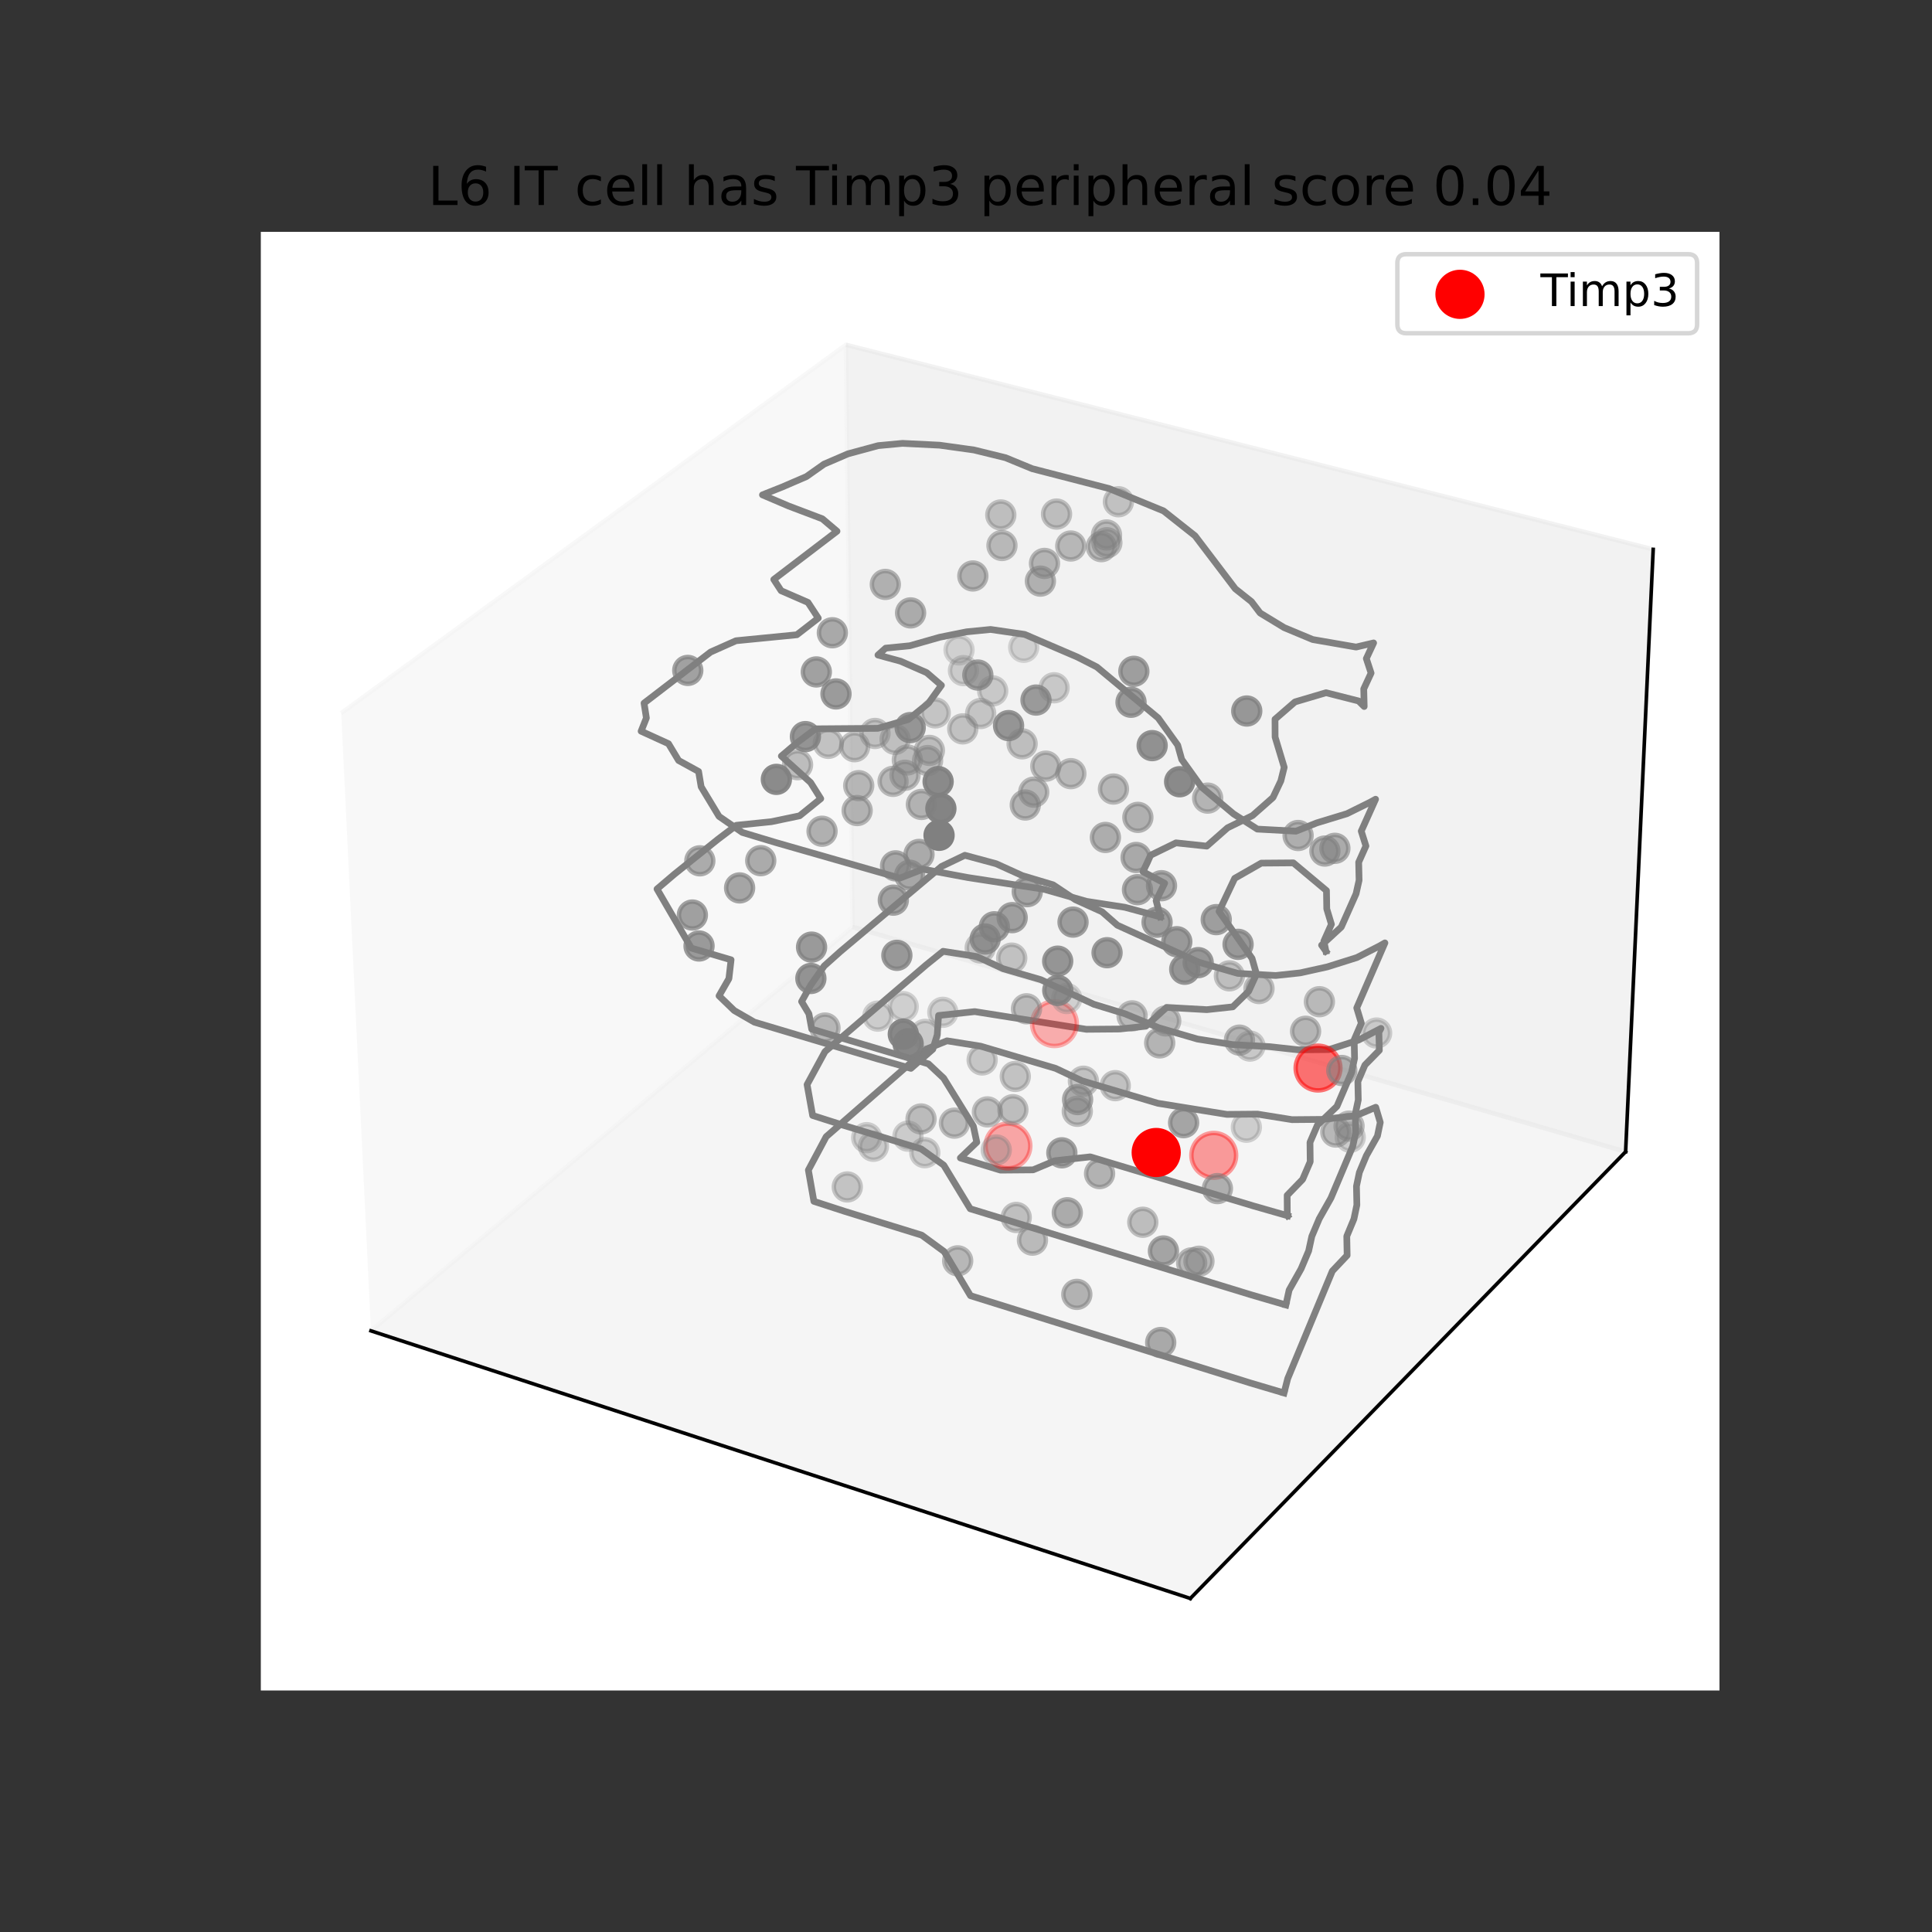 <?xml version="1.0" encoding="utf-8" standalone="no"?>
<!DOCTYPE svg PUBLIC "-//W3C//DTD SVG 1.1//EN"
  "http://www.w3.org/Graphics/SVG/1.1/DTD/svg11.dtd">
<!-- Created with matplotlib (https://matplotlib.org/) -->
<svg height="432pt" version="1.1" viewBox="0 0 432 432" width="432pt" xmlns="http://www.w3.org/2000/svg" xmlns:xlink="http://www.w3.org/1999/xlink">
 <rect x="0" y="0" width="432" height="432" fill="#333333" stroke="none"/>
 <defs>
  <style type="text/css">*{stroke-linecap:butt;stroke-linejoin:round;}</style>
 </defs>
 <g id="figure_1">
  <g id="patch_1">
   <path d="M 0 432 
L 432 432 
L 432 0 
L 0 0 
z
" style="fill:none;"/>
  </g>
  <g id="patch_2">
   <path d="M 58.32 378 
L 384.48 378 
L 384.48 51.84 
L 58.32 51.84 
z
" style="fill:#ffffff;"/>
  </g>
  <g id="pane3d_1">
   <g id="patch_3">
    <path d="M 82.947 297.579 
L 190.656 207.296 
L 189.159 77.091 
L 76.296 159.453 
" style="fill:#f2f2f2;opacity:0.5;stroke:#f2f2f2;stroke-linejoin:miter;"/>
   </g>
  </g>
  <g id="pane3d_2">
   <g id="patch_4">
    <path d="M 190.656 207.296 
L 363.49 257.532 
L 369.658 122.842 
L 189.159 77.091 
" style="fill:#e6e6e6;opacity:0.5;stroke:#e6e6e6;stroke-linejoin:miter;"/>
   </g>
  </g>
  <g id="pane3d_3">
   <g id="patch_5">
    <path d="M 82.947 297.579 
L 266.16 357.417 
L 363.49 257.532 
L 190.656 207.296 
" style="fill:#ececec;opacity:0.5;stroke:#ececec;stroke-linejoin:miter;"/>
   </g>
  </g>
  <g id="axis3d_1">
   <g id="line2d_1">
    <path d="M 82.947 297.579 
L 266.16 357.417 
" style="fill:none;stroke:#000000;stroke-linecap:square;stroke-width:0.8;"/>
   </g>
  </g>
  <g id="axis3d_2">
   <g id="line2d_2">
    <path d="M 363.49 257.532 
L 266.16 357.417 
" style="fill:none;stroke:#000000;stroke-linecap:square;stroke-width:0.8;"/>
   </g>
  </g>
  <g id="axis3d_3">
   <g id="line2d_3">
    <path d="M 363.49 257.532 
L 369.658 122.842 
" style="fill:none;stroke:#000000;stroke-linecap:square;stroke-width:0.8;"/>
   </g>
  </g>
  <g id="axes_1">
   <g id="line2d_4">
    <path clip-path="url(#pfe139859a6)" d="M 287.115 311.472 
L 279.552 309.229 
L 270.48 306.399 
L 261.454 303.584 
L 252.473 300.783 
L 243.537 297.996 
L 234.647 295.222 
L 225.8 292.463 
L 216.998 289.717 
L 215.249 286.784 
L 212.848 282.758 
L 211.121 279.861 
L 206.105 276.184 
L 197.481 273.519 
L 188.9 270.867 
L 181.987 268.62 
L 181.368 265.116 
L 180.753 261.634 
L 182.752 257.888 
L 184.736 254.167 
L 189.295 250.189 
L 193.82 246.24 
L 198.311 242.32 
L 202.769 238.43 
L 207.194 234.568 
L 211.749 232.73 
L 219.284 233.934 
L 227.643 236.407 
L 236.042 238.892 
L 241.928 241.668 
L 250.403 244.178 
L 258.919 246.7 
L 266.611 247.936 
L 274.321 249.176 
L 281.164 249.117 
L 288.899 250.359 
L 295.75 250.301 
L 303.167 249.478 
L 307.615 247.587 
L 308.629 250.977 
L 307.999 254.008 
L 305.527 258.399 
L 303.96 262.15 
L 303.31 265.245 
L 303.397 269.436 
L 302.74 272.573 
L 301.142 276.424 
L 301.222 280.704 
L 297.912 284.209 
L 296.279 288.144 
L 294.635 292.107 
L 292.978 296.098 
L 291.31 300.119 
L 289.629 304.17 
L 287.936 308.25 
L 287.115 311.472 
" style="fill:none;stroke:#808080;stroke-linecap:square;stroke-width:1.5;"/>
   </g>
   <g id="line2d_5">
    <path clip-path="url(#pfe139859a6)" d="M 287.523 291.79 
L 279.91 289.572 
L 270.777 286.774 
L 261.69 283.99 
L 252.649 281.22 
L 243.654 278.464 
L 234.705 275.721 
L 225.8 272.993 
L 216.94 270.279 
L 215.18 267.378 
L 212.764 263.398 
L 211.026 260.534 
L 205.978 256.899 
L 197.299 254.264 
L 188.663 251.643 
L 181.706 249.422 
L 181.084 245.958 
L 180.467 242.518 
L 182.478 238.814 
L 184.476 235.137 
L 189.065 231.206 
L 193.619 227.303 
L 198.139 223.43 
L 202.626 219.586 
L 207.079 215.771 
L 210.873 212.712 
L 218.444 213.898 
L 224.285 216.608 
L 232.72 219.059 
L 238.629 221.796 
L 244.569 224.549 
L 251.49 226.666 
L 259.128 229.818 
L 267.757 232.332 
L 275.541 233.565 
L 283.931 234.041 
L 290.261 234.742 
L 297.177 234.684 
L 303.743 232.575 
L 308.794 229.944 
L 308.319 230.827 
L 308.426 234.85 
L 305.199 238.146 
L 303.623 241.844 
L 303.712 245.954 
L 303.054 249.03 
L 303.142 253.196 
L 302.478 256.314 
L 300.864 260.142 
L 299.239 263.998 
L 297.602 267.882 
L 294.991 272.502 
L 293.325 276.448 
L 292.618 279.705 
L 290.932 283.703 
L 288.254 288.46 
L 287.523 291.79 
" style="fill:none;stroke:#808080;stroke-linecap:square;stroke-width:1.5;"/>
   </g>
   <g id="line2d_6">
    <path clip-path="url(#pfe139859a6)" d="M 287.937 271.844 
L 280.272 269.652 
L 271.077 266.886 
L 261.929 264.134 
L 252.827 261.396 
L 243.772 258.673 
L 235.863 259.552 
L 230.999 261.585 
L 223.722 261.647 
L 214.739 258.922 
L 218.41 255.408 
L 217.645 251.817 
L 215.194 247.854 
L 213.432 245.002 
L 211.013 241.09 
L 207.601 237.885 
L 198.857 235.28 
L 190.157 232.688 
L 181.5 230.108 
L 180.875 226.686 
L 179.238 223.947 
L 181.269 220.283 
L 184.291 215.994 
L 187.911 212.756 
L 192.502 208.896 
L 197.058 205.065 
L 201.58 201.263 
L 206.068 197.489 
L 210.523 193.744 
L 215.741 191.244 
L 222.725 193.128 
L 228.603 195.795 
L 235.469 197.847 
L 240.455 201.172 
L 246.429 203.882 
L 249.845 206.881 
L 255.878 209.621 
L 261.943 212.377 
L 268.042 215.148 
L 276.786 217.653 
L 285.257 218.126 
L 290.736 217.538 
L 296.789 216.197 
L 303.404 214.111 
L 308.491 211.508 
L 309.67 210.835 
L 308.112 214.431 
L 306.543 218.053 
L 304.962 221.701 
L 303.37 225.375 
L 304.399 228.789 
L 302.794 232.513 
L 302.881 236.653 
L 302.211 239.751 
L 300.581 243.555 
L 298.939 247.387 
L 294.594 251.545 
L 292.917 255.436 
L 292.966 259.76 
L 291.27 263.711 
L 287.813 267.28 
L 287.842 271.701 
L 287.937 271.844 
" style="fill:none;stroke:#808080;stroke-linecap:square;stroke-width:1.5;"/>
   </g>
   <g id="line2d_7">
    <path clip-path="url(#pfe139859a6)" d="M 296.474 212.683 
L 296.025 210.427 
L 297.705 206.669 
L 296.667 203.225 
L 296.603 199.14 
L 292.889 196.03 
L 289.198 192.939 
L 282.027 192.997 
L 276.08 196.401 
L 274.338 200.083 
L 272.584 203.792 
L 275.274 207.626 
L 277.236 210.42 
L 279.962 214.304 
L 280.954 217.824 
L 279.193 221.665 
L 275.654 225.135 
L 269.831 225.764 
L 260.85 225.259 
L 256.213 229.458 
L 250.354 230.092 
L 242.915 230.154 
L 234.577 228.832 
L 226.261 227.513 
L 217.966 226.197 
L 209.867 227.067 
L 209.57 231.383 
L 208.577 234.614 
L 203.684 238.89 
L 196.031 236.72 
L 186.863 233.982 
L 177.743 231.258 
L 168.67 228.549 
L 164.173 225.954 
L 160.78 222.676 
L 162.985 218.828 
L 163.469 214.616 
L 154.578 211.992 
L 152.951 209.19 
L 150.719 205.344 
L 149.113 202.578 
L 146.91 198.782 
L 150.781 195.487 
L 155.68 191.558 
L 160.54 187.659 
L 164.67 184.535 
L 172.474 183.735 
L 178.797 182.414 
L 183.524 178.587 
L 181.247 174.969 
L 177.969 172.006 
L 174.712 169.061 
L 178.38 165.957 
L 182.366 162.967 
L 189.327 162.913 
L 196.286 162.858 
L 203.095 160.884 
L 207.627 157.221 
L 210.506 153.239 
L 207.215 150.406 
L 201.36 147.845 
L 196.314 146.469 
L 198.036 144.927 
L 203.444 144.392 
L 210.108 142.492 
L 216.121 141.279 
L 221.498 140.749 
L 229.111 141.856 
L 235.003 144.385 
L 240.926 146.927 
L 245.257 149.139 
L 248.656 151.965 
L 252.076 154.808 
L 255.515 157.667 
L 258.976 160.544 
L 261.502 164.056 
L 263.342 166.615 
L 264.233 169.814 
L 266.803 173.393 
L 268.675 176.002 
L 272.242 178.989 
L 275.83 181.994 
L 281.138 185.387 
L 289.782 185.855 
L 294.433 184.006 
L 301.185 181.944 
L 306.38 179.373 
L 307.585 178.708 
L 305.988 182.261 
L 304.379 185.84 
L 305.425 189.166 
L 303.803 192.795 
L 303.895 196.828 
L 303.219 199.848 
L 301.571 203.556 
L 299.911 207.29 
L 295.511 211.344 
L 296.474 212.683 
" style="fill:none;stroke:#808080;stroke-linecap:square;stroke-width:1.5;"/>
   </g>
   <g id="line2d_8">
    <path clip-path="url(#pfe139859a6)" d="M 259.472 205.018 
L 251.532 202.872 
L 242.945 201.547 
L 233.462 198.847 
L 224.933 197.533 
L 216.427 196.223 
L 206.359 194.352 
L 201.219 196.346 
L 191.895 193.673 
L 182.621 191.015 
L 173.396 188.37 
L 165.97 186.131 
L 160.775 182.542 
L 159.089 179.75 
L 156.776 175.92 
L 156.203 172.5 
L 151.74 170.048 
L 149.478 166.293 
L 143.357 163.498 
L 144.534 160.534 
L 144.011 157.22 
L 149.015 153.381 
L 153.979 149.572 
L 158.904 145.793 
L 164.567 143.272 
L 170.289 142.709 
L 178.18 141.934 
L 182.971 138.215 
L 180.666 134.7 
L 174.657 132.084 
L 173.019 129.569 
L 177.768 125.946 
L 182.48 122.351 
L 187.156 118.784 
L 183.874 116.002 
L 176.349 113.152 
L 170.489 110.654 
L 174.908 108.896 
L 180.312 106.566 
L 184.26 103.781 
L 189.61 101.477 
L 196.361 99.647 
L 201.802 99.135 
L 210.104 99.546 
L 217.783 100.616 
L 224.853 102.35 
L 230.806 104.803 
L 239.395 107.022 
L 248.025 109.251 
L 254.087 111.742 
L 260.182 114.246 
L 263.687 117.018 
L 267.213 119.806 
L 269.084 122.269 
L 271.684 125.691 
L 273.578 128.185 
L 276.212 131.652 
L 279.832 134.529 
L 281.767 137.07 
L 287.14 140.337 
L 293.518 142.999 
L 303.223 144.683 
L 307.142 143.761 
L 305.513 147.253 
L 306.579 150.499 
L 304.936 154.041 
L 305.034 157.978 
L 303.788 156.74 
L 296.505 154.892 
L 289.557 156.952 
L 285.098 160.82 
L 285.115 164.813 
L 286.131 168.18 
L 287.153 171.57 
L 286.405 174.601 
L 284.644 178.324 
L 280.066 182.366 
L 274.488 185.099 
L 269.836 189.197 
L 262.946 188.464 
L 257.286 191.231 
L 255.573 194.915 
L 260.417 197.494 
L 258.514 201.393 
L 259.472 205.018 
" style="fill:none;stroke:#808080;stroke-linecap:square;stroke-width:1.5;"/>
   </g>
   <g id="Path3DCollection_1">
    <defs>
     <path d="M 0 5 
C 1.326 5 2.598 4.473 3.536 3.536 
C 4.473 2.598 5 1.326 5 -0 
C 5 -1.326 4.473 -2.598 3.536 -3.536 
C 2.598 -4.473 1.326 -5 0 -5 
C -1.326 -5 -2.598 -4.473 -3.536 -3.536 
C -4.473 -2.598 -5 -1.326 -5 0 
C -5 1.326 -4.473 2.598 -3.536 3.536 
C -2.598 4.473 -1.326 5 0 5 
z
" id="C0_0_645c038fa6"/>
    </defs>
    <g clip-path="url(#pfe139859a6)">
     <use style="fill:#ff0000;fill-opacity:0.3;stroke:#ff0000;stroke-opacity:0.3;" x="235.778" xlink:href="#C0_0_645c038fa6" y="228.887"/>
    </g>
    <g clip-path="url(#pfe139859a6)">
     <use style="fill:#ff0000;fill-opacity:0.326;stroke:#ff0000;stroke-opacity:0.326;" x="225.376" xlink:href="#C0_0_645c038fa6" y="256.237"/>
    </g>
    <g clip-path="url(#pfe139859a6)">
     <use style="fill:#ff0000;fill-opacity:0.376;stroke:#ff0000;stroke-opacity:0.376;" x="271.399" xlink:href="#C0_0_645c038fa6" y="258.336"/>
    </g>
    <g clip-path="url(#pfe139859a6)">
     <use style="fill:#ff0000;fill-opacity:0.541;stroke:#ff0000;stroke-opacity:0.541;" x="294.714" xlink:href="#C0_0_645c038fa6" y="238.818"/>
    </g>
    <g clip-path="url(#pfe139859a6)">
     <use style="fill:#ff0000;stroke:#ff0000;" x="258.531" xlink:href="#C0_0_645c038fa6" y="257.702"/>
    </g>
   </g>
   <g id="text_1">
    <!-- L6 IT cell has Timp3 peripheral score 0.04 -->
    <g transform="translate(95.685 45.84)scale(0.12 -0.12)">
     <defs>
      <path d="M 9.812 72.906 
L 19.672 72.906 
L 19.672 8.297 
L 55.172 8.297 
L 55.172 0 
L 9.812 0 
z
" id="DejaVuSans-76"/>
      <path d="M 33.016 40.375 
Q 26.375 40.375 22.484 35.828 
Q 18.609 31.297 18.609 23.391 
Q 18.609 15.531 22.484 10.953 
Q 26.375 6.391 33.016 6.391 
Q 39.656 6.391 43.531 10.953 
Q 47.406 15.531 47.406 23.391 
Q 47.406 31.297 43.531 35.828 
Q 39.656 40.375 33.016 40.375 
z
M 52.594 71.297 
L 52.594 62.312 
Q 48.875 64.062 45.094 64.984 
Q 41.312 65.922 37.594 65.922 
Q 27.828 65.922 22.672 59.328 
Q 17.531 52.734 16.797 39.406 
Q 19.672 43.656 24.016 45.922 
Q 28.375 48.188 33.594 48.188 
Q 44.578 48.188 50.953 41.516 
Q 57.328 34.859 57.328 23.391 
Q 57.328 12.156 50.688 5.359 
Q 44.047 -1.422 33.016 -1.422 
Q 20.359 -1.422 13.672 8.266 
Q 6.984 17.969 6.984 36.375 
Q 6.984 53.656 15.188 63.938 
Q 23.391 74.219 37.203 74.219 
Q 40.922 74.219 44.703 73.484 
Q 48.484 72.75 52.594 71.297 
z
" id="DejaVuSans-54"/>
      <path id="DejaVuSans-32"/>
      <path d="M 9.812 72.906 
L 19.672 72.906 
L 19.672 0 
L 9.812 0 
z
" id="DejaVuSans-73"/>
      <path d="M -0.297 72.906 
L 61.375 72.906 
L 61.375 64.594 
L 35.5 64.594 
L 35.5 0 
L 25.594 0 
L 25.594 64.594 
L -0.297 64.594 
z
" id="DejaVuSans-84"/>
      <path d="M 48.781 52.594 
L 48.781 44.188 
Q 44.969 46.297 41.141 47.344 
Q 37.312 48.391 33.406 48.391 
Q 24.656 48.391 19.812 42.844 
Q 14.984 37.312 14.984 27.297 
Q 14.984 17.281 19.812 11.734 
Q 24.656 6.203 33.406 6.203 
Q 37.312 6.203 41.141 7.25 
Q 44.969 8.297 48.781 10.406 
L 48.781 2.094 
Q 45.016 0.344 40.984 -0.531 
Q 36.969 -1.422 32.422 -1.422 
Q 20.062 -1.422 12.781 6.344 
Q 5.516 14.109 5.516 27.297 
Q 5.516 40.672 12.859 48.328 
Q 20.219 56 33.016 56 
Q 37.156 56 41.109 55.141 
Q 45.062 54.297 48.781 52.594 
z
" id="DejaVuSans-99"/>
      <path d="M 56.203 29.594 
L 56.203 25.203 
L 14.891 25.203 
Q 15.484 15.922 20.484 11.062 
Q 25.484 6.203 34.422 6.203 
Q 39.594 6.203 44.453 7.469 
Q 49.312 8.734 54.109 11.281 
L 54.109 2.781 
Q 49.266 0.734 44.188 -0.344 
Q 39.109 -1.422 33.891 -1.422 
Q 20.797 -1.422 13.156 6.188 
Q 5.516 13.812 5.516 26.812 
Q 5.516 40.234 12.766 48.109 
Q 20.016 56 32.328 56 
Q 43.359 56 49.781 48.891 
Q 56.203 41.797 56.203 29.594 
z
M 47.219 32.234 
Q 47.125 39.594 43.094 43.984 
Q 39.062 48.391 32.422 48.391 
Q 24.906 48.391 20.391 44.141 
Q 15.875 39.891 15.188 32.172 
z
" id="DejaVuSans-101"/>
      <path d="M 9.422 75.984 
L 18.406 75.984 
L 18.406 0 
L 9.422 0 
z
" id="DejaVuSans-108"/>
      <path d="M 54.891 33.016 
L 54.891 0 
L 45.906 0 
L 45.906 32.719 
Q 45.906 40.484 42.875 44.328 
Q 39.844 48.188 33.797 48.188 
Q 26.516 48.188 22.312 43.547 
Q 18.109 38.922 18.109 30.906 
L 18.109 0 
L 9.078 0 
L 9.078 75.984 
L 18.109 75.984 
L 18.109 46.188 
Q 21.344 51.125 25.703 53.562 
Q 30.078 56 35.797 56 
Q 45.219 56 50.047 50.172 
Q 54.891 44.344 54.891 33.016 
z
" id="DejaVuSans-104"/>
      <path d="M 34.281 27.484 
Q 23.391 27.484 19.188 25 
Q 14.984 22.516 14.984 16.5 
Q 14.984 11.719 18.141 8.906 
Q 21.297 6.109 26.703 6.109 
Q 34.188 6.109 38.703 11.406 
Q 43.219 16.703 43.219 25.484 
L 43.219 27.484 
z
M 52.203 31.203 
L 52.203 0 
L 43.219 0 
L 43.219 8.297 
Q 40.141 3.328 35.547 0.953 
Q 30.953 -1.422 24.312 -1.422 
Q 15.922 -1.422 10.953 3.297 
Q 6 8.016 6 15.922 
Q 6 25.141 12.172 29.828 
Q 18.359 34.516 30.609 34.516 
L 43.219 34.516 
L 43.219 35.406 
Q 43.219 41.609 39.141 45 
Q 35.062 48.391 27.688 48.391 
Q 23 48.391 18.547 47.266 
Q 14.109 46.141 10.016 43.891 
L 10.016 52.203 
Q 14.938 54.109 19.578 55.047 
Q 24.219 56 28.609 56 
Q 40.484 56 46.344 49.844 
Q 52.203 43.703 52.203 31.203 
z
" id="DejaVuSans-97"/>
      <path d="M 44.281 53.078 
L 44.281 44.578 
Q 40.484 46.531 36.375 47.5 
Q 32.281 48.484 27.875 48.484 
Q 21.188 48.484 17.844 46.438 
Q 14.5 44.391 14.5 40.281 
Q 14.5 37.156 16.891 35.375 
Q 19.281 33.594 26.516 31.984 
L 29.594 31.297 
Q 39.156 29.25 43.188 25.516 
Q 47.219 21.781 47.219 15.094 
Q 47.219 7.469 41.188 3.016 
Q 35.156 -1.422 24.609 -1.422 
Q 20.219 -1.422 15.453 -0.562 
Q 10.688 0.297 5.422 2 
L 5.422 11.281 
Q 10.406 8.688 15.234 7.391 
Q 20.062 6.109 24.812 6.109 
Q 31.156 6.109 34.562 8.281 
Q 37.984 10.453 37.984 14.406 
Q 37.984 18.062 35.516 20.016 
Q 33.062 21.969 24.703 23.781 
L 21.578 24.516 
Q 13.234 26.266 9.516 29.906 
Q 5.812 33.547 5.812 39.891 
Q 5.812 47.609 11.281 51.797 
Q 16.75 56 26.812 56 
Q 31.781 56 36.172 55.266 
Q 40.578 54.547 44.281 53.078 
z
" id="DejaVuSans-115"/>
      <path d="M 9.422 54.688 
L 18.406 54.688 
L 18.406 0 
L 9.422 0 
z
M 9.422 75.984 
L 18.406 75.984 
L 18.406 64.594 
L 9.422 64.594 
z
" id="DejaVuSans-105"/>
      <path d="M 52 44.188 
Q 55.375 50.25 60.062 53.125 
Q 64.75 56 71.094 56 
Q 79.641 56 84.281 50.016 
Q 88.922 44.047 88.922 33.016 
L 88.922 0 
L 79.891 0 
L 79.891 32.719 
Q 79.891 40.578 77.094 44.375 
Q 74.312 48.188 68.609 48.188 
Q 61.625 48.188 57.562 43.547 
Q 53.516 38.922 53.516 30.906 
L 53.516 0 
L 44.484 0 
L 44.484 32.719 
Q 44.484 40.625 41.703 44.406 
Q 38.922 48.188 33.109 48.188 
Q 26.219 48.188 22.156 43.531 
Q 18.109 38.875 18.109 30.906 
L 18.109 0 
L 9.078 0 
L 9.078 54.688 
L 18.109 54.688 
L 18.109 46.188 
Q 21.188 51.219 25.484 53.609 
Q 29.781 56 35.688 56 
Q 41.656 56 45.828 52.969 
Q 50 49.953 52 44.188 
z
" id="DejaVuSans-109"/>
      <path d="M 18.109 8.203 
L 18.109 -20.797 
L 9.078 -20.797 
L 9.078 54.688 
L 18.109 54.688 
L 18.109 46.391 
Q 20.953 51.266 25.266 53.625 
Q 29.594 56 35.594 56 
Q 45.562 56 51.781 48.094 
Q 58.016 40.188 58.016 27.297 
Q 58.016 14.406 51.781 6.484 
Q 45.562 -1.422 35.594 -1.422 
Q 29.594 -1.422 25.266 0.953 
Q 20.953 3.328 18.109 8.203 
z
M 48.688 27.297 
Q 48.688 37.203 44.609 42.844 
Q 40.531 48.484 33.406 48.484 
Q 26.266 48.484 22.188 42.844 
Q 18.109 37.203 18.109 27.297 
Q 18.109 17.391 22.188 11.75 
Q 26.266 6.109 33.406 6.109 
Q 40.531 6.109 44.609 11.75 
Q 48.688 17.391 48.688 27.297 
z
" id="DejaVuSans-112"/>
      <path d="M 40.578 39.312 
Q 47.656 37.797 51.625 33 
Q 55.609 28.219 55.609 21.188 
Q 55.609 10.406 48.188 4.484 
Q 40.766 -1.422 27.094 -1.422 
Q 22.516 -1.422 17.656 -0.516 
Q 12.797 0.391 7.625 2.203 
L 7.625 11.719 
Q 11.719 9.328 16.594 8.109 
Q 21.484 6.891 26.812 6.891 
Q 36.078 6.891 40.938 10.547 
Q 45.797 14.203 45.797 21.188 
Q 45.797 27.641 41.281 31.266 
Q 36.766 34.906 28.719 34.906 
L 20.219 34.906 
L 20.219 43.016 
L 29.109 43.016 
Q 36.375 43.016 40.234 45.922 
Q 44.094 48.828 44.094 54.297 
Q 44.094 59.906 40.109 62.906 
Q 36.141 65.922 28.719 65.922 
Q 24.656 65.922 20.016 65.031 
Q 15.375 64.156 9.812 62.312 
L 9.812 71.094 
Q 15.438 72.656 20.344 73.438 
Q 25.25 74.219 29.594 74.219 
Q 40.828 74.219 47.359 69.109 
Q 53.906 64.016 53.906 55.328 
Q 53.906 49.266 50.438 45.094 
Q 46.969 40.922 40.578 39.312 
z
" id="DejaVuSans-51"/>
      <path d="M 41.109 46.297 
Q 39.594 47.172 37.812 47.578 
Q 36.031 48 33.891 48 
Q 26.266 48 22.188 43.047 
Q 18.109 38.094 18.109 28.812 
L 18.109 0 
L 9.078 0 
L 9.078 54.688 
L 18.109 54.688 
L 18.109 46.188 
Q 20.953 51.172 25.484 53.578 
Q 30.031 56 36.531 56 
Q 37.453 56 38.578 55.875 
Q 39.703 55.766 41.062 55.516 
z
" id="DejaVuSans-114"/>
      <path d="M 30.609 48.391 
Q 23.391 48.391 19.188 42.75 
Q 14.984 37.109 14.984 27.297 
Q 14.984 17.484 19.156 11.844 
Q 23.344 6.203 30.609 6.203 
Q 37.797 6.203 41.984 11.859 
Q 46.188 17.531 46.188 27.297 
Q 46.188 37.016 41.984 42.703 
Q 37.797 48.391 30.609 48.391 
z
M 30.609 56 
Q 42.328 56 49.016 48.375 
Q 55.719 40.766 55.719 27.297 
Q 55.719 13.875 49.016 6.219 
Q 42.328 -1.422 30.609 -1.422 
Q 18.844 -1.422 12.172 6.219 
Q 5.516 13.875 5.516 27.297 
Q 5.516 40.766 12.172 48.375 
Q 18.844 56 30.609 56 
z
" id="DejaVuSans-111"/>
      <path d="M 31.781 66.406 
Q 24.172 66.406 20.328 58.906 
Q 16.5 51.422 16.5 36.375 
Q 16.5 21.391 20.328 13.891 
Q 24.172 6.391 31.781 6.391 
Q 39.453 6.391 43.281 13.891 
Q 47.125 21.391 47.125 36.375 
Q 47.125 51.422 43.281 58.906 
Q 39.453 66.406 31.781 66.406 
z
M 31.781 74.219 
Q 44.047 74.219 50.516 64.516 
Q 56.984 54.828 56.984 36.375 
Q 56.984 17.969 50.516 8.266 
Q 44.047 -1.422 31.781 -1.422 
Q 19.531 -1.422 13.062 8.266 
Q 6.594 17.969 6.594 36.375 
Q 6.594 54.828 13.062 64.516 
Q 19.531 74.219 31.781 74.219 
z
" id="DejaVuSans-48"/>
      <path d="M 10.688 12.406 
L 21 12.406 
L 21 0 
L 10.688 0 
z
" id="DejaVuSans-46"/>
      <path d="M 37.797 64.312 
L 12.891 25.391 
L 37.797 25.391 
z
M 35.203 72.906 
L 47.609 72.906 
L 47.609 25.391 
L 58.016 25.391 
L 58.016 17.188 
L 47.609 17.188 
L 47.609 0 
L 37.797 0 
L 37.797 17.188 
L 4.891 17.188 
L 4.891 26.703 
z
" id="DejaVuSans-52"/>
     </defs>
     <use xlink:href="#DejaVuSans-76"/>
     <use x="55.713" xlink:href="#DejaVuSans-54"/>
     <use x="119.336" xlink:href="#DejaVuSans-32"/>
     <use x="151.123" xlink:href="#DejaVuSans-73"/>
     <use x="180.615" xlink:href="#DejaVuSans-84"/>
     <use x="241.699" xlink:href="#DejaVuSans-32"/>
     <use x="273.486" xlink:href="#DejaVuSans-99"/>
     <use x="328.467" xlink:href="#DejaVuSans-101"/>
     <use x="389.99" xlink:href="#DejaVuSans-108"/>
     <use x="417.773" xlink:href="#DejaVuSans-108"/>
     <use x="445.557" xlink:href="#DejaVuSans-32"/>
     <use x="477.344" xlink:href="#DejaVuSans-104"/>
     <use x="540.723" xlink:href="#DejaVuSans-97"/>
     <use x="602.002" xlink:href="#DejaVuSans-115"/>
     <use x="654.102" xlink:href="#DejaVuSans-32"/>
     <use x="685.889" xlink:href="#DejaVuSans-84"/>
     <use x="743.848" xlink:href="#DejaVuSans-105"/>
     <use x="771.631" xlink:href="#DejaVuSans-109"/>
     <use x="869.043" xlink:href="#DejaVuSans-112"/>
     <use x="932.52" xlink:href="#DejaVuSans-51"/>
     <use x="996.143" xlink:href="#DejaVuSans-32"/>
     <use x="1027.93" xlink:href="#DejaVuSans-112"/>
     <use x="1091.406" xlink:href="#DejaVuSans-101"/>
     <use x="1152.93" xlink:href="#DejaVuSans-114"/>
     <use x="1194.043" xlink:href="#DejaVuSans-105"/>
     <use x="1221.826" xlink:href="#DejaVuSans-112"/>
     <use x="1285.303" xlink:href="#DejaVuSans-104"/>
     <use x="1348.682" xlink:href="#DejaVuSans-101"/>
     <use x="1410.205" xlink:href="#DejaVuSans-114"/>
     <use x="1451.318" xlink:href="#DejaVuSans-97"/>
     <use x="1512.598" xlink:href="#DejaVuSans-108"/>
     <use x="1540.381" xlink:href="#DejaVuSans-32"/>
     <use x="1572.168" xlink:href="#DejaVuSans-115"/>
     <use x="1624.268" xlink:href="#DejaVuSans-99"/>
     <use x="1679.248" xlink:href="#DejaVuSans-111"/>
     <use x="1740.43" xlink:href="#DejaVuSans-114"/>
     <use x="1779.293" xlink:href="#DejaVuSans-101"/>
     <use x="1840.816" xlink:href="#DejaVuSans-32"/>
     <use x="1872.604" xlink:href="#DejaVuSans-48"/>
     <use x="1936.227" xlink:href="#DejaVuSans-46"/>
     <use x="1968.014" xlink:href="#DejaVuSans-48"/>
     <use x="2031.637" xlink:href="#DejaVuSans-52"/>
    </g>
   </g>
   <g id="Path3DCollection_2">
    <defs>
     <path d="M 0 3 
C 0.796 3 1.559 2.684 2.121 2.121 
C 2.684 1.559 3 0.796 3 -0 
C 3 -0.796 2.684 -1.559 2.121 -2.121 
C 1.559 -2.684 0.796 -3 0 -3 
C -0.796 -3 -1.559 -2.684 -2.121 -2.121 
C -2.684 -1.559 -3 -0.796 -3 0 
C -3 0.796 -2.684 1.559 -2.121 2.121 
C -1.559 2.684 -0.796 3 0 3 
z
" id="C1_0_3289a9411a"/>
    </defs>
    <g clip-path="url(#pfe139859a6)">
     <use style="fill:#808080;fill-opacity:0.3;stroke:#808080;stroke-opacity:0.3;" x="228.902" xlink:href="#C1_0_3289a9411a" y="144.74"/>
    </g>
    <g clip-path="url(#pfe139859a6)">
     <use style="fill:#808080;fill-opacity:0.304;stroke:#808080;stroke-opacity:0.304;" x="214.444" xlink:href="#C1_0_3289a9411a" y="145.325"/>
    </g>
    <g clip-path="url(#pfe139859a6)">
     <use style="fill:#808080;fill-opacity:0.316;stroke:#808080;stroke-opacity:0.316;" x="238.537" xlink:href="#C1_0_3289a9411a" y="223.271"/>
    </g>
    <g clip-path="url(#pfe139859a6)">
     <use style="fill:#808080;fill-opacity:0.328;stroke:#808080;stroke-opacity:0.328;" x="201.961" xlink:href="#C1_0_3289a9411a" y="225.088"/>
    </g>
    <g clip-path="url(#pfe139859a6)">
     <use style="fill:#808080;fill-opacity:0.336;stroke:#808080;stroke-opacity:0.336;" x="210.817" xlink:href="#C1_0_3289a9411a" y="226.356"/>
    </g>
    <g clip-path="url(#pfe139859a6)">
     <use style="fill:#808080;fill-opacity:0.337;stroke:#808080;stroke-opacity:0.337;" x="278.689" xlink:href="#C1_0_3289a9411a" y="252.052"/>
    </g>
    <g clip-path="url(#pfe139859a6)">
     <use style="fill:#808080;fill-opacity:0.337;stroke:#808080;stroke-opacity:0.337;" x="215.429" xlink:href="#C1_0_3289a9411a" y="149.951"/>
    </g>
    <g clip-path="url(#pfe139859a6)">
     <use style="fill:#808080;fill-opacity:0.342;stroke:#808080;stroke-opacity:0.342;" x="196.287" xlink:href="#C1_0_3289a9411a" y="227.206"/>
    </g>
    <g clip-path="url(#pfe139859a6)">
     <use style="fill:#808080;fill-opacity:0.35;stroke:#808080;stroke-opacity:0.35;" x="203.022" xlink:href="#C1_0_3289a9411a" y="254.047"/>
    </g>
    <g clip-path="url(#pfe139859a6)">
     <use style="fill:#808080;fill-opacity:0.352;stroke:#808080;stroke-opacity:0.352;" x="301.912" xlink:href="#C1_0_3289a9411a" y="254.297"/>
    </g>
    <g clip-path="url(#pfe139859a6)">
     <use style="fill:#808080;fill-opacity:0.352;stroke:#808080;stroke-opacity:0.352;" x="193.796" xlink:href="#C1_0_3289a9411a" y="254.39"/>
    </g>
    <g clip-path="url(#pfe139859a6)">
     <use style="fill:#808080;fill-opacity:0.365;stroke:#808080;stroke-opacity:0.365;" x="195.3" xlink:href="#C1_0_3289a9411a" y="256.306"/>
    </g>
    <g clip-path="url(#pfe139859a6)">
     <use style="fill:#808080;fill-opacity:0.365;stroke:#808080;stroke-opacity:0.365;" x="235.7" xlink:href="#C1_0_3289a9411a" y="153.788"/>
    </g>
    <g clip-path="url(#pfe139859a6)">
     <use style="fill:#808080;fill-opacity:0.367;stroke:#808080;stroke-opacity:0.367;" x="307.816" xlink:href="#C1_0_3289a9411a" y="230.994"/>
    </g>
    <g clip-path="url(#pfe139859a6)">
     <use style="fill:#808080;fill-opacity:0.369;stroke:#808080;stroke-opacity:0.369;" x="206.857" xlink:href="#C1_0_3289a9411a" y="231.291"/>
    </g>
    <g clip-path="url(#pfe139859a6)">
     <use style="fill:#808080;fill-opacity:0.37;stroke:#808080;stroke-opacity:0.37;" x="221.971" xlink:href="#C1_0_3289a9411a" y="154.485"/>
    </g>
    <g clip-path="url(#pfe139859a6)">
     <use style="fill:#808080;fill-opacity:0.37;stroke:#808080;stroke-opacity:0.37;" x="222.769" xlink:href="#C1_0_3289a9411a" y="257.138"/>
    </g>
    <g clip-path="url(#pfe139859a6)">
     <use style="fill:#808080;fill-opacity:0.374;stroke:#808080;stroke-opacity:0.374;" x="206.791" xlink:href="#C1_0_3289a9411a" y="257.749"/>
    </g>
    <g clip-path="url(#pfe139859a6)">
     <use style="fill:#808080;fill-opacity:0.386;stroke:#808080;stroke-opacity:0.386;" x="279.495" xlink:href="#C1_0_3289a9411a" y="233.904"/>
    </g>
    <g clip-path="url(#pfe139859a6)">
     <use style="fill:#808080;fill-opacity:0.405;stroke:#808080;stroke-opacity:0.405;" x="209.119" xlink:href="#C1_0_3289a9411a" y="159.406"/>
    </g>
    <g clip-path="url(#pfe139859a6)">
     <use style="fill:#808080;fill-opacity:0.406;stroke:#808080;stroke-opacity:0.406;" x="219.276" xlink:href="#C1_0_3289a9411a" y="159.542"/>
    </g>
    <g clip-path="url(#pfe139859a6)">
     <use style="fill:#808080;fill-opacity:0.406;stroke:#808080;stroke-opacity:0.406;" x="219.61" xlink:href="#C1_0_3289a9411a" y="237.011"/>
    </g>
    <g clip-path="url(#pfe139859a6)">
     <use style="fill:#808080;fill-opacity:0.411;stroke:#808080;stroke-opacity:0.411;" x="219.175" xlink:href="#C1_0_3289a9411a" y="211.953"/>
    </g>
    <g clip-path="url(#pfe139859a6)">
     <use style="fill:#808080;fill-opacity:0.423;stroke:#808080;stroke-opacity:0.423;" x="189.454" xlink:href="#C1_0_3289a9411a" y="265.404"/>
    </g>
    <g clip-path="url(#pfe139859a6)">
     <use style="fill:#808080;fill-opacity:0.427;stroke:#808080;stroke-opacity:0.427;" x="226.222" xlink:href="#C1_0_3289a9411a" y="214.241"/>
    </g>
    <g clip-path="url(#pfe139859a6)">
     <use style="fill:#808080;fill-opacity:0.43;stroke:#808080;stroke-opacity:0.43;" x="215.272" xlink:href="#C1_0_3289a9411a" y="162.977"/>
    </g>
    <g clip-path="url(#pfe139859a6)">
     <use style="fill:#808080;fill-opacity:0.431;stroke:#808080;stroke-opacity:0.431;" x="227.018" xlink:href="#C1_0_3289a9411a" y="240.691"/>
    </g>
    <g clip-path="url(#pfe139859a6)">
     <use style="fill:#808080;fill-opacity:0.437;stroke:#808080;stroke-opacity:0.437;" x="250.083" xlink:href="#C1_0_3289a9411a" y="112.192"/>
    </g>
    <g clip-path="url(#pfe139859a6)">
     <use style="fill:#808080;fill-opacity:0.438;stroke:#808080;stroke-opacity:0.438;" x="195.653" xlink:href="#C1_0_3289a9411a" y="164.001"/>
    </g>
    <g clip-path="url(#pfe139859a6)">
     <use style="fill:#808080;fill-opacity:0.438;stroke:#808080;stroke-opacity:0.438;" x="242.253" xlink:href="#C1_0_3289a9411a" y="241.764"/>
    </g>
    <g clip-path="url(#pfe139859a6)">
     <use style="fill:#808080;fill-opacity:0.444;stroke:#808080;stroke-opacity:0.444;" x="249.376" xlink:href="#C1_0_3289a9411a" y="242.754"/>
    </g>
    <g clip-path="url(#pfe139859a6)">
     <use style="fill:#808080;fill-opacity:0.447;stroke:#808080;stroke-opacity:0.447;" x="200.142" xlink:href="#C1_0_3289a9411a" y="165.317"/>
    </g>
    <g clip-path="url(#pfe139859a6)">
     <use style="fill:#808080;fill-opacity:0.453;stroke:#808080;stroke-opacity:0.453;" x="185.208" xlink:href="#C1_0_3289a9411a" y="166.212"/>
    </g>
    <g clip-path="url(#pfe139859a6)">
     <use style="fill:#808080;fill-opacity:0.454;stroke:#808080;stroke-opacity:0.454;" x="274.895" xlink:href="#C1_0_3289a9411a" y="218.2"/>
    </g>
    <g clip-path="url(#pfe139859a6)">
     <use style="fill:#808080;fill-opacity:0.454;stroke:#808080;stroke-opacity:0.454;" x="228.549" xlink:href="#C1_0_3289a9411a" y="166.317"/>
    </g>
    <g clip-path="url(#pfe139859a6)">
     <use style="fill:#808080;fill-opacity:0.458;stroke:#808080;stroke-opacity:0.458;" x="236.246" xlink:href="#C1_0_3289a9411a" y="114.949"/>
    </g>
    <g clip-path="url(#pfe139859a6)">
     <use style="fill:#808080;fill-opacity:0.459;stroke:#808080;stroke-opacity:0.459;" x="191.091" xlink:href="#C1_0_3289a9411a" y="166.968"/>
    </g>
    <g clip-path="url(#pfe139859a6)">
     <use style="fill:#808080;fill-opacity:0.46;stroke:#808080;stroke-opacity:0.46;" x="223.78" xlink:href="#C1_0_3289a9411a" y="115.148"/>
    </g>
    <g clip-path="url(#pfe139859a6)">
     <use style="fill:#808080;fill-opacity:0.465;stroke:#808080;stroke-opacity:0.465;" x="207.813" xlink:href="#C1_0_3289a9411a" y="167.794"/>
    </g>
    <g clip-path="url(#pfe139859a6)">
     <use style="fill:#808080;fill-opacity:0.467;stroke:#808080;stroke-opacity:0.467;" x="227.23" xlink:href="#C1_0_3289a9411a" y="272.227"/>
    </g>
    <g clip-path="url(#pfe139859a6)">
     <use style="fill:#808080;fill-opacity:0.473;stroke:#808080;stroke-opacity:0.473;" x="281.512" xlink:href="#C1_0_3289a9411a" y="221.041"/>
    </g>
    <g clip-path="url(#pfe139859a6)">
     <use style="fill:#808080;fill-opacity:0.474;stroke:#808080;stroke-opacity:0.474;" x="255.531" xlink:href="#C1_0_3289a9411a" y="273.298"/>
    </g>
    <g clip-path="url(#pfe139859a6)">
     <use style="fill:#808080;fill-opacity:0.48;stroke:#808080;stroke-opacity:0.48;" x="202.882" xlink:href="#C1_0_3289a9411a" y="169.926"/>
    </g>
    <g clip-path="url(#pfe139859a6)">
     <use style="fill:#808080;fill-opacity:0.48;stroke:#808080;stroke-opacity:0.48;" x="226.482" xlink:href="#C1_0_3289a9411a" y="248.131"/>
    </g>
    <g clip-path="url(#pfe139859a6)">
     <use style="fill:#808080;fill-opacity:0.481;stroke:#808080;stroke-opacity:0.481;" x="207.409" xlink:href="#C1_0_3289a9411a" y="170.059"/>
    </g>
    <g clip-path="url(#pfe139859a6)">
     <use style="fill:#808080;fill-opacity:0.482;stroke:#808080;stroke-opacity:0.482;" x="240.888" xlink:href="#C1_0_3289a9411a" y="248.487"/>
    </g>
    <g clip-path="url(#pfe139859a6)">
     <use style="fill:#808080;fill-opacity:0.483;stroke:#808080;stroke-opacity:0.483;" x="220.789" xlink:href="#C1_0_3289a9411a" y="248.622"/>
    </g>
    <g clip-path="url(#pfe139859a6)">
     <use style="fill:#808080;fill-opacity:0.487;stroke:#808080;stroke-opacity:0.487;" x="178.336" xlink:href="#C1_0_3289a9411a" y="170.992"/>
    </g>
    <g clip-path="url(#pfe139859a6)">
     <use style="fill:#808080;fill-opacity:0.49;stroke:#808080;stroke-opacity:0.49;" x="233.846" xlink:href="#C1_0_3289a9411a" y="171.314"/>
    </g>
    <g clip-path="url(#pfe139859a6)">
     <use style="fill:#808080;fill-opacity:0.493;stroke:#808080;stroke-opacity:0.493;" x="295.024" xlink:href="#C1_0_3289a9411a" y="223.984"/>
    </g>
    <g clip-path="url(#pfe139859a6)">
     <use style="fill:#808080;fill-opacity:0.493;stroke:#808080;stroke-opacity:0.493;" x="247.421" xlink:href="#C1_0_3289a9411a" y="119.617"/>
    </g>
    <g clip-path="url(#pfe139859a6)">
     <use style="fill:#808080;fill-opacity:0.494;stroke:#808080;stroke-opacity:0.494;" x="205.948" xlink:href="#C1_0_3289a9411a" y="250.203"/>
    </g>
    <g clip-path="url(#pfe139859a6)">
     <use style="fill:#808080;fill-opacity:0.5;stroke:#808080;stroke-opacity:0.5;" x="213.408" xlink:href="#C1_0_3289a9411a" y="251.14"/>
    </g>
    <g clip-path="url(#pfe139859a6)">
     <use style="fill:#808080;fill-opacity:0.5;stroke:#808080;stroke-opacity:0.5;" x="230.859" xlink:href="#C1_0_3289a9411a" y="277.303"/>
    </g>
    <g clip-path="url(#pfe139859a6)">
     <use style="fill:#808080;fill-opacity:0.502;stroke:#808080;stroke-opacity:0.502;" x="239.443" xlink:href="#C1_0_3289a9411a" y="172.992"/>
    </g>
    <g clip-path="url(#pfe139859a6)">
     <use style="fill:#808080;fill-opacity:0.504;stroke:#808080;stroke-opacity:0.504;" x="229.531" xlink:href="#C1_0_3289a9411a" y="225.574"/>
    </g>
    <g clip-path="url(#pfe139859a6)">
     <use style="fill:#808080;fill-opacity:0.504;stroke:#808080;stroke-opacity:0.504;" x="301.652" xlink:href="#C1_0_3289a9411a" y="251.799"/>
    </g>
    <g clip-path="url(#pfe139859a6)">
     <use style="fill:#808080;fill-opacity:0.504;stroke:#808080;stroke-opacity:0.504;" x="202.357" xlink:href="#C1_0_3289a9411a" y="173.349"/>
    </g>
    <g clip-path="url(#pfe139859a6)">
     <use style="fill:#808080;fill-opacity:0.507;stroke:#808080;stroke-opacity:0.507;" x="247.498" xlink:href="#C1_0_3289a9411a" y="121.357"/>
    </g>
    <g clip-path="url(#pfe139859a6)">
     <use style="fill:#808080;fill-opacity:0.511;stroke:#808080;stroke-opacity:0.511;" x="224.04" xlink:href="#C1_0_3289a9411a" y="121.973"/>
    </g>
    <g clip-path="url(#pfe139859a6)">
     <use style="fill:#808080;fill-opacity:0.512;stroke:#808080;stroke-opacity:0.512;" x="239.429" xlink:href="#C1_0_3289a9411a" y="122.089"/>
    </g>
    <g clip-path="url(#pfe139859a6)">
     <use style="fill:#808080;fill-opacity:0.513;stroke:#808080;stroke-opacity:0.513;" x="298.685" xlink:href="#C1_0_3289a9411a" y="253.13"/>
    </g>
    <g clip-path="url(#pfe139859a6)">
     <use style="fill:#808080;fill-opacity:0.513;stroke:#808080;stroke-opacity:0.513;" x="246.261" xlink:href="#C1_0_3289a9411a" y="122.234"/>
    </g>
    <g clip-path="url(#pfe139859a6)">
     <use style="fill:#808080;fill-opacity:0.514;stroke:#808080;stroke-opacity:0.514;" x="199.69" xlink:href="#C1_0_3289a9411a" y="174.714"/>
    </g>
    <g clip-path="url(#pfe139859a6)">
     <use style="fill:#808080;fill-opacity:0.514;stroke:#808080;stroke-opacity:0.514;" x="253.138" xlink:href="#C1_0_3289a9411a" y="227.153"/>
    </g>
    <g clip-path="url(#pfe139859a6)">
     <use style="fill:#808080;fill-opacity:0.521;stroke:#808080;stroke-opacity:0.521;" x="192.01" xlink:href="#C1_0_3289a9411a" y="175.674"/>
    </g>
    <g clip-path="url(#pfe139859a6)">
     <use style="fill:#808080;fill-opacity:0.522;stroke:#808080;stroke-opacity:0.522;" x="260.658" xlink:href="#C1_0_3289a9411a" y="228.275"/>
    </g>
    <g clip-path="url(#pfe139859a6)">
     <use style="fill:#808080;fill-opacity:0.526;stroke:#808080;stroke-opacity:0.526;" x="248.972" xlink:href="#C1_0_3289a9411a" y="176.434"/>
    </g>
    <g clip-path="url(#pfe139859a6)">
     <use style="fill:#808080;fill-opacity:0.53;stroke:#808080;stroke-opacity:0.53;" x="214.142" xlink:href="#C1_0_3289a9411a" y="281.929"/>
    </g>
    <g clip-path="url(#pfe139859a6)">
     <use style="fill:#808080;fill-opacity:0.53;stroke:#808080;stroke-opacity:0.53;" x="268.088" xlink:href="#C1_0_3289a9411a" y="282.016"/>
    </g>
    <g clip-path="url(#pfe139859a6)">
     <use style="fill:#808080;fill-opacity:0.531;stroke:#808080;stroke-opacity:0.531;" x="231.143" xlink:href="#C1_0_3289a9411a" y="177.129"/>
    </g>
    <g clip-path="url(#pfe139859a6)">
     <use style="fill:#808080;fill-opacity:0.533;stroke:#808080;stroke-opacity:0.533;" x="266.458" xlink:href="#C1_0_3289a9411a" y="282.377"/>
    </g>
    <g clip-path="url(#pfe139859a6)">
     <use style="fill:#808080;fill-opacity:0.533;stroke:#808080;stroke-opacity:0.533;" x="184.474" xlink:href="#C1_0_3289a9411a" y="229.875"/>
    </g>
    <g clip-path="url(#pfe139859a6)">
     <use style="fill:#808080;fill-opacity:0.538;stroke:#808080;stroke-opacity:0.538;" x="291.931" xlink:href="#C1_0_3289a9411a" y="230.593"/>
    </g>
    <g clip-path="url(#pfe139859a6)">
     <use style="fill:#808080;fill-opacity:0.541;stroke:#808080;stroke-opacity:0.541;" x="270.038" xlink:href="#C1_0_3289a9411a" y="178.462"/>
    </g>
    <g clip-path="url(#pfe139859a6)">
     <use style="fill:#808080;fill-opacity:0.542;stroke:#808080;stroke-opacity:0.542;" x="233.55" xlink:href="#C1_0_3289a9411a" y="125.983"/>
    </g>
    <g clip-path="url(#pfe139859a6)">
     <use style="fill:#808080;fill-opacity:0.551;stroke:#808080;stroke-opacity:0.551;" x="206.028" xlink:href="#C1_0_3289a9411a" y="179.875"/>
    </g>
    <g clip-path="url(#pfe139859a6)">
     <use style="fill:#808080;fill-opacity:0.551;stroke:#808080;stroke-opacity:0.551;" x="277.145" xlink:href="#C1_0_3289a9411a" y="232.577"/>
    </g>
    <g clip-path="url(#pfe139859a6)">
     <use style="fill:#808080;fill-opacity:0.552;stroke:#808080;stroke-opacity:0.552;" x="229.253" xlink:href="#C1_0_3289a9411a" y="179.999"/>
    </g>
    <g clip-path="url(#pfe139859a6)">
     <use style="fill:#808080;fill-opacity:0.555;stroke:#808080;stroke-opacity:0.555;" x="259.311" xlink:href="#C1_0_3289a9411a" y="233.192"/>
    </g>
    <g clip-path="url(#pfe139859a6)">
     <use style="fill:#808080;fill-opacity:0.561;stroke:#808080;stroke-opacity:0.561;" x="191.661" xlink:href="#C1_0_3289a9411a" y="181.241"/>
    </g>
    <g clip-path="url(#pfe139859a6)">
     <use style="fill:#808080;fill-opacity:0.563;stroke:#808080;stroke-opacity:0.563;" x="217.53" xlink:href="#C1_0_3289a9411a" y="128.787"/>
    </g>
    <g clip-path="url(#pfe139859a6)">
     <use style="fill:#808080;fill-opacity:0.571;stroke:#808080;stroke-opacity:0.571;" x="232.636" xlink:href="#C1_0_3289a9411a" y="129.94"/>
    </g>
    <g clip-path="url(#pfe139859a6)">
     <use style="fill:#808080;fill-opacity:0.571;stroke:#808080;stroke-opacity:0.571;" x="254.43" xlink:href="#C1_0_3289a9411a" y="182.766"/>
    </g>
    <g clip-path="url(#pfe139859a6)">
     <use style="fill:#808080;fill-opacity:0.574;stroke:#808080;stroke-opacity:0.574;" x="245.866" xlink:href="#C1_0_3289a9411a" y="262.418"/>
    </g>
    <g clip-path="url(#pfe139859a6)">
     <use style="fill:#808080;fill-opacity:0.577;stroke:#808080;stroke-opacity:0.577;" x="197.957" xlink:href="#C1_0_3289a9411a" y="130.678"/>
    </g>
    <g clip-path="url(#pfe139859a6)">
     <use style="fill:#808080;fill-opacity:0.578;stroke:#808080;stroke-opacity:0.578;" x="240.779" xlink:href="#C1_0_3289a9411a" y="289.427"/>
    </g>
    <g clip-path="url(#pfe139859a6)">
     <use style="fill:#808080;fill-opacity:0.594;stroke:#808080;stroke-opacity:0.594;" x="183.812" xlink:href="#C1_0_3289a9411a" y="185.866"/>
    </g>
    <g clip-path="url(#pfe139859a6)">
     <use style="fill:#808080;fill-opacity:0.597;stroke:#808080;stroke-opacity:0.597;" x="272.219" xlink:href="#C1_0_3289a9411a" y="265.771"/>
    </g>
    <g clip-path="url(#pfe139859a6)">
     <use style="fill:#808080;fill-opacity:0.597;stroke:#808080;stroke-opacity:0.597;" x="300.027" xlink:href="#C1_0_3289a9411a" y="239.365"/>
    </g>
    <g clip-path="url(#pfe139859a6)">
     <use style="fill:#808080;fill-opacity:0.6;stroke:#808080;stroke-opacity:0.6;" x="290.259" xlink:href="#C1_0_3289a9411a" y="186.82"/>
    </g>
    <g clip-path="url(#pfe139859a6)">
     <use style="fill:#808080;fill-opacity:0.604;stroke:#808080;stroke-opacity:0.604;" x="247.17" xlink:href="#C1_0_3289a9411a" y="187.254"/>
    </g>
    <g clip-path="url(#pfe139859a6)">
     <use style="fill:#808080;fill-opacity:0.621;stroke:#808080;stroke-opacity:0.621;" x="298.482" xlink:href="#C1_0_3289a9411a" y="189.686"/>
    </g>
    <g clip-path="url(#pfe139859a6)">
     <use style="fill:#808080;fill-opacity:0.625;stroke:#808080;stroke-opacity:0.625;" x="203.612" xlink:href="#C1_0_3289a9411a" y="137.047"/>
    </g>
    <g clip-path="url(#pfe139859a6)">
     <use style="fill:#808080;fill-opacity:0.625;stroke:#808080;stroke-opacity:0.625;" x="296.25" xlink:href="#C1_0_3289a9411a" y="190.297"/>
    </g>
    <g clip-path="url(#pfe139859a6)">
     <use style="fill:#808080;fill-opacity:0.631;stroke:#808080;stroke-opacity:0.631;" x="205.487" xlink:href="#C1_0_3289a9411a" y="191.055"/>
    </g>
    <g clip-path="url(#pfe139859a6)">
     <use style="fill:#808080;fill-opacity:0.632;stroke:#808080;stroke-opacity:0.632;" x="238.653" xlink:href="#C1_0_3289a9411a" y="271.176"/>
    </g>
    <g clip-path="url(#pfe139859a6)">
     <use style="fill:#808080;fill-opacity:0.635;stroke:#808080;stroke-opacity:0.635;" x="254.033" xlink:href="#C1_0_3289a9411a" y="191.731"/>
    </g>
    <g clip-path="url(#pfe139859a6)">
     <use style="fill:#808080;fill-opacity:0.641;stroke:#808080;stroke-opacity:0.641;" x="170.105" xlink:href="#C1_0_3289a9411a" y="192.446"/>
    </g>
    <g clip-path="url(#pfe139859a6)">
     <use style="fill:#808080;fill-opacity:0.641;stroke:#808080;stroke-opacity:0.641;" x="156.486" xlink:href="#C1_0_3289a9411a" y="192.481"/>
    </g>
    <g clip-path="url(#pfe139859a6)">
     <use style="fill:#808080;fill-opacity:0.641;stroke:#808080;stroke-opacity:0.641;" x="240.955" xlink:href="#C1_0_3289a9411a" y="245.865"/>
    </g>
    <g clip-path="url(#pfe139859a6)">
     <use style="fill:#808080;fill-opacity:0.648;stroke:#808080;stroke-opacity:0.648;" x="259.537" xlink:href="#C1_0_3289a9411a" y="300.196"/>
    </g>
    <g clip-path="url(#pfe139859a6)">
     <use style="fill:#808080;fill-opacity:0.649;stroke:#808080;stroke-opacity:0.649;" x="200.253" xlink:href="#C1_0_3289a9411a" y="193.608"/>
    </g>
    <g clip-path="url(#pfe139859a6)">
     <use style="fill:#808080;fill-opacity:0.658;stroke:#808080;stroke-opacity:0.658;" x="186.116" xlink:href="#C1_0_3289a9411a" y="141.485"/>
    </g>
    <g clip-path="url(#pfe139859a6)">
     <use style="fill:#808080;fill-opacity:0.664;stroke:#808080;stroke-opacity:0.664;" x="203.397" xlink:href="#C1_0_3289a9411a" y="195.705"/>
    </g>
    <g clip-path="url(#pfe139859a6)">
     <use style="fill:#808080;fill-opacity:0.676;stroke:#808080;stroke-opacity:0.676;" x="264.66" xlink:href="#C1_0_3289a9411a" y="251.032"/>
    </g>
    <g clip-path="url(#pfe139859a6)">
     <use style="fill:#808080;fill-opacity:0.681;stroke:#808080;stroke-opacity:0.681;" x="259.715" xlink:href="#C1_0_3289a9411a" y="198.047"/>
    </g>
    <g clip-path="url(#pfe139859a6)">
     <use style="fill:#808080;fill-opacity:0.684;stroke:#808080;stroke-opacity:0.684;" x="165.379" xlink:href="#C1_0_3289a9411a" y="198.541"/>
    </g>
    <g clip-path="url(#pfe139859a6)">
     <use style="fill:#808080;fill-opacity:0.687;stroke:#808080;stroke-opacity:0.687;" x="254.345" xlink:href="#C1_0_3289a9411a" y="198.933"/>
    </g>
    <g clip-path="url(#pfe139859a6)">
     <use style="fill:#808080;fill-opacity:0.689;stroke:#808080;stroke-opacity:0.689;" x="260.145" xlink:href="#C1_0_3289a9411a" y="279.721"/>
    </g>
    <g clip-path="url(#pfe139859a6)">
     <use style="fill:#808080;fill-opacity:0.69;stroke:#808080;stroke-opacity:0.69;" x="229.702" xlink:href="#C1_0_3289a9411a" y="199.374"/>
    </g>
    <g clip-path="url(#pfe139859a6)">
     <use style="fill:#808080;fill-opacity:0.704;stroke:#808080;stroke-opacity:0.704;" x="199.747" xlink:href="#C1_0_3289a9411a" y="201.278"/>
    </g>
    <g clip-path="url(#pfe139859a6)">
     <use style="fill:#808080;fill-opacity:0.722;stroke:#808080;stroke-opacity:0.722;" x="153.787" xlink:href="#C1_0_3289a9411a" y="149.904"/>
    </g>
    <g clip-path="url(#pfe139859a6)">
     <use style="fill:#808080;fill-opacity:0.722;stroke:#808080;stroke-opacity:0.722;" x="237.431" xlink:href="#C1_0_3289a9411a" y="257.774"/>
    </g>
    <g clip-path="url(#pfe139859a6)">
     <use style="fill:#808080;fill-opacity:0.723;stroke:#808080;stroke-opacity:0.723;" x="253.533" xlink:href="#C1_0_3289a9411a" y="150.11"/>
    </g>
    <g clip-path="url(#pfe139859a6)">
     <use style="fill:#808080;fill-opacity:0.724;stroke:#808080;stroke-opacity:0.724;" x="182.53" xlink:href="#C1_0_3289a9411a" y="150.247"/>
    </g>
    <g clip-path="url(#pfe139859a6)">
     <use style="fill:#808080;fill-opacity:0.727;stroke:#808080;stroke-opacity:0.727;" x="154.817" xlink:href="#C1_0_3289a9411a" y="204.606"/>
    </g>
    <g clip-path="url(#pfe139859a6)">
     <use style="fill:#808080;fill-opacity:0.73;stroke:#808080;stroke-opacity:0.73;" x="218.646" xlink:href="#C1_0_3289a9411a" y="150.94"/>
    </g>
    <g clip-path="url(#pfe139859a6)">
     <use style="fill:#808080;fill-opacity:0.732;stroke:#808080;stroke-opacity:0.732;" x="226.324" xlink:href="#C1_0_3289a9411a" y="205.189"/>
    </g>
    <g clip-path="url(#pfe139859a6)">
     <use style="fill:#808080;fill-opacity:0.735;stroke:#808080;stroke-opacity:0.735;" x="271.955" xlink:href="#C1_0_3289a9411a" y="205.631"/>
    </g>
    <g clip-path="url(#pfe139859a6)">
     <use style="fill:#808080;fill-opacity:0.739;stroke:#808080;stroke-opacity:0.739;" x="239.934" xlink:href="#C1_0_3289a9411a" y="206.187"/>
    </g>
    <g clip-path="url(#pfe139859a6)">
     <use style="fill:#808080;fill-opacity:0.739;stroke:#808080;stroke-opacity:0.739;" x="258.722" xlink:href="#C1_0_3289a9411a" y="206.21"/>
    </g>
    <g clip-path="url(#pfe139859a6)">
     <use style="fill:#808080;fill-opacity:0.746;stroke:#808080;stroke-opacity:0.746;" x="222.333" xlink:href="#C1_0_3289a9411a" y="207.235"/>
    </g>
    <g clip-path="url(#pfe139859a6)">
     <use style="fill:#808080;fill-opacity:0.762;stroke:#808080;stroke-opacity:0.762;" x="186.926" xlink:href="#C1_0_3289a9411a" y="155.165"/>
    </g>
    <g clip-path="url(#pfe139859a6)">
     <use style="fill:#808080;fill-opacity:0.766;stroke:#808080;stroke-opacity:0.766;" x="220.284" xlink:href="#C1_0_3289a9411a" y="209.964"/>
    </g>
    <g clip-path="url(#pfe139859a6)">
     <use style="fill:#808080;fill-opacity:0.77;stroke:#808080;stroke-opacity:0.77;" x="263.133" xlink:href="#C1_0_3289a9411a" y="210.572"/>
    </g>
    <g clip-path="url(#pfe139859a6)">
     <use style="fill:#808080;fill-opacity:0.772;stroke:#808080;stroke-opacity:0.772;" x="231.653" xlink:href="#C1_0_3289a9411a" y="156.537"/>
    </g>
    <g clip-path="url(#pfe139859a6)">
     <use style="fill:#808080;fill-opacity:0.774;stroke:#808080;stroke-opacity:0.774;" x="276.836" xlink:href="#C1_0_3289a9411a" y="211.158"/>
    </g>
    <g clip-path="url(#pfe139859a6)">
     <use style="fill:#808080;fill-opacity:0.776;stroke:#808080;stroke-opacity:0.776;" x="252.901" xlink:href="#C1_0_3289a9411a" y="157.027"/>
    </g>
    <g clip-path="url(#pfe139859a6)">
     <use style="fill:#808080;fill-opacity:0.777;stroke:#808080;stroke-opacity:0.777;" x="156.308" xlink:href="#C1_0_3289a9411a" y="211.526"/>
    </g>
    <g clip-path="url(#pfe139859a6)">
     <use style="fill:#808080;fill-opacity:0.779;stroke:#808080;stroke-opacity:0.779;" x="181.47" xlink:href="#C1_0_3289a9411a" y="211.781"/>
    </g>
    <g clip-path="url(#pfe139859a6)">
     <use style="fill:#808080;fill-opacity:0.788;stroke:#808080;stroke-opacity:0.788;" x="247.542" xlink:href="#C1_0_3289a9411a" y="213.028"/>
    </g>
    <g clip-path="url(#pfe139859a6)">
     <use style="fill:#808080;fill-opacity:0.79;stroke:#808080;stroke-opacity:0.79;" x="278.777" xlink:href="#C1_0_3289a9411a" y="158.986"/>
    </g>
    <g clip-path="url(#pfe139859a6)">
     <use style="fill:#808080;fill-opacity:0.792;stroke:#808080;stroke-opacity:0.792;" x="200.542" xlink:href="#C1_0_3289a9411a" y="213.616"/>
    </g>
    <g clip-path="url(#pfe139859a6)">
     <use style="fill:#808080;fill-opacity:0.801;stroke:#808080;stroke-opacity:0.801;" x="236.504" xlink:href="#C1_0_3289a9411a" y="214.919"/>
    </g>
    <g clip-path="url(#pfe139859a6)">
     <use style="fill:#808080;fill-opacity:0.803;stroke:#808080;stroke-opacity:0.803;" x="267.919" xlink:href="#C1_0_3289a9411a" y="215.248"/>
    </g>
    <g clip-path="url(#pfe139859a6)">
     <use style="fill:#808080;fill-opacity:0.814;stroke:#808080;stroke-opacity:0.814;" x="264.91" xlink:href="#C1_0_3289a9411a" y="216.729"/>
    </g>
    <g clip-path="url(#pfe139859a6)">
     <use style="fill:#808080;fill-opacity:0.815;stroke:#808080;stroke-opacity:0.815;" x="225.518" xlink:href="#C1_0_3289a9411a" y="162.245"/>
    </g>
    <g clip-path="url(#pfe139859a6)">
     <use style="fill:#808080;fill-opacity:0.818;stroke:#808080;stroke-opacity:0.818;" x="203.522" xlink:href="#C1_0_3289a9411a" y="162.696"/>
    </g>
    <g clip-path="url(#pfe139859a6)">
     <use style="fill:#808080;fill-opacity:0.829;stroke:#808080;stroke-opacity:0.829;" x="181.313" xlink:href="#C1_0_3289a9411a" y="218.786"/>
    </g>
    <g clip-path="url(#pfe139859a6)">
     <use style="fill:#808080;fill-opacity:0.834;stroke:#808080;stroke-opacity:0.834;" x="180.092" xlink:href="#C1_0_3289a9411a" y="164.707"/>
    </g>
    <g clip-path="url(#pfe139859a6)">
     <use style="fill:#808080;fill-opacity:0.848;stroke:#808080;stroke-opacity:0.848;" x="236.526" xlink:href="#C1_0_3289a9411a" y="221.462"/>
    </g>
    <g clip-path="url(#pfe139859a6)">
     <use style="fill:#808080;fill-opacity:0.849;stroke:#808080;stroke-opacity:0.849;" x="257.627" xlink:href="#C1_0_3289a9411a" y="166.722"/>
    </g>
    <g clip-path="url(#pfe139859a6)">
     <use style="fill:#808080;fill-opacity:0.906;stroke:#808080;stroke-opacity:0.906;" x="173.598" xlink:href="#C1_0_3289a9411a" y="174.269"/>
    </g>
    <g clip-path="url(#pfe139859a6)">
     <use style="fill:#808080;fill-opacity:0.909;stroke:#808080;stroke-opacity:0.909;" x="209.768" xlink:href="#C1_0_3289a9411a" y="174.77"/>
    </g>
    <g clip-path="url(#pfe139859a6)">
     <use style="fill:#808080;fill-opacity:0.91;stroke:#808080;stroke-opacity:0.91;" x="263.774" xlink:href="#C1_0_3289a9411a" y="174.801"/>
    </g>
    <g clip-path="url(#pfe139859a6)">
     <use style="fill:#808080;fill-opacity:0.918;stroke:#808080;stroke-opacity:0.918;" x="201.981" xlink:href="#C1_0_3289a9411a" y="231.238"/>
    </g>
    <g clip-path="url(#pfe139859a6)">
     <use style="fill:#808080;fill-opacity:0.933;stroke:#808080;stroke-opacity:0.933;" x="203.058" xlink:href="#C1_0_3289a9411a" y="233.394"/>
    </g>
    <g clip-path="url(#pfe139859a6)">
     <use style="fill:#808080;fill-opacity:0.955;stroke:#808080;stroke-opacity:0.955;" x="210.384" xlink:href="#C1_0_3289a9411a" y="180.805"/>
    </g>
    <g clip-path="url(#pfe139859a6)">
     <use style="fill:#808080;stroke:#808080;" x="209.975" xlink:href="#C1_0_3289a9411a" y="186.778"/>
    </g>
   </g>
   <g id="legend_1">
    <g id="patch_6">
     <path d="M 314.455 74.518 
L 377.48 74.518 
Q 379.48 74.518 379.48 72.518 
L 379.48 58.84 
Q 379.48 56.84 377.48 56.84 
L 314.455 56.84 
Q 312.455 56.84 312.455 58.84 
L 312.455 72.518 
Q 312.455 74.518 314.455 74.518 
z
" style="fill:#ffffff;opacity:0.8;stroke:#cccccc;stroke-linejoin:miter;"/>
    </g>
    <g id="Path3DCollection_3">
     <defs>
      <path d="M 0 5 
C 1.326 5 2.598 4.473 3.536 3.536 
C 4.473 2.598 5 1.326 5 0 
C 5 -1.326 4.473 -2.598 3.536 -3.536 
C 2.598 -4.473 1.326 -5 0 -5 
C -1.326 -5 -2.598 -4.473 -3.536 -3.536 
C -4.473 -2.598 -5 -1.326 -5 0 
C -5 1.326 -4.473 2.598 -3.536 3.536 
C -2.598 4.473 -1.326 5 0 5 
z
" id="m4bf6b2b668" style="stroke:#ff0000;"/>
     </defs>
     <g>
      <use style="fill:#ff0000;stroke:#ff0000;" x="326.455" xlink:href="#m4bf6b2b668" y="65.813"/>
     </g>
    </g>
    <g id="text_2">
     <!-- Timp3 -->
     <g transform="translate(344.455 68.438)scale(0.1 -0.1)">
      <use xlink:href="#DejaVuSans-84"/>
      <use x="57.959" xlink:href="#DejaVuSans-105"/>
      <use x="85.742" xlink:href="#DejaVuSans-109"/>
      <use x="183.154" xlink:href="#DejaVuSans-112"/>
      <use x="246.631" xlink:href="#DejaVuSans-51"/>
     </g>
    </g>
   </g>
  </g>
 </g>
 <defs>
  <clipPath id="pfe139859a6">
   <rect height="326.16" width="326.16" x="58.32" y="51.84"/>
  </clipPath>
 </defs>
</svg>
